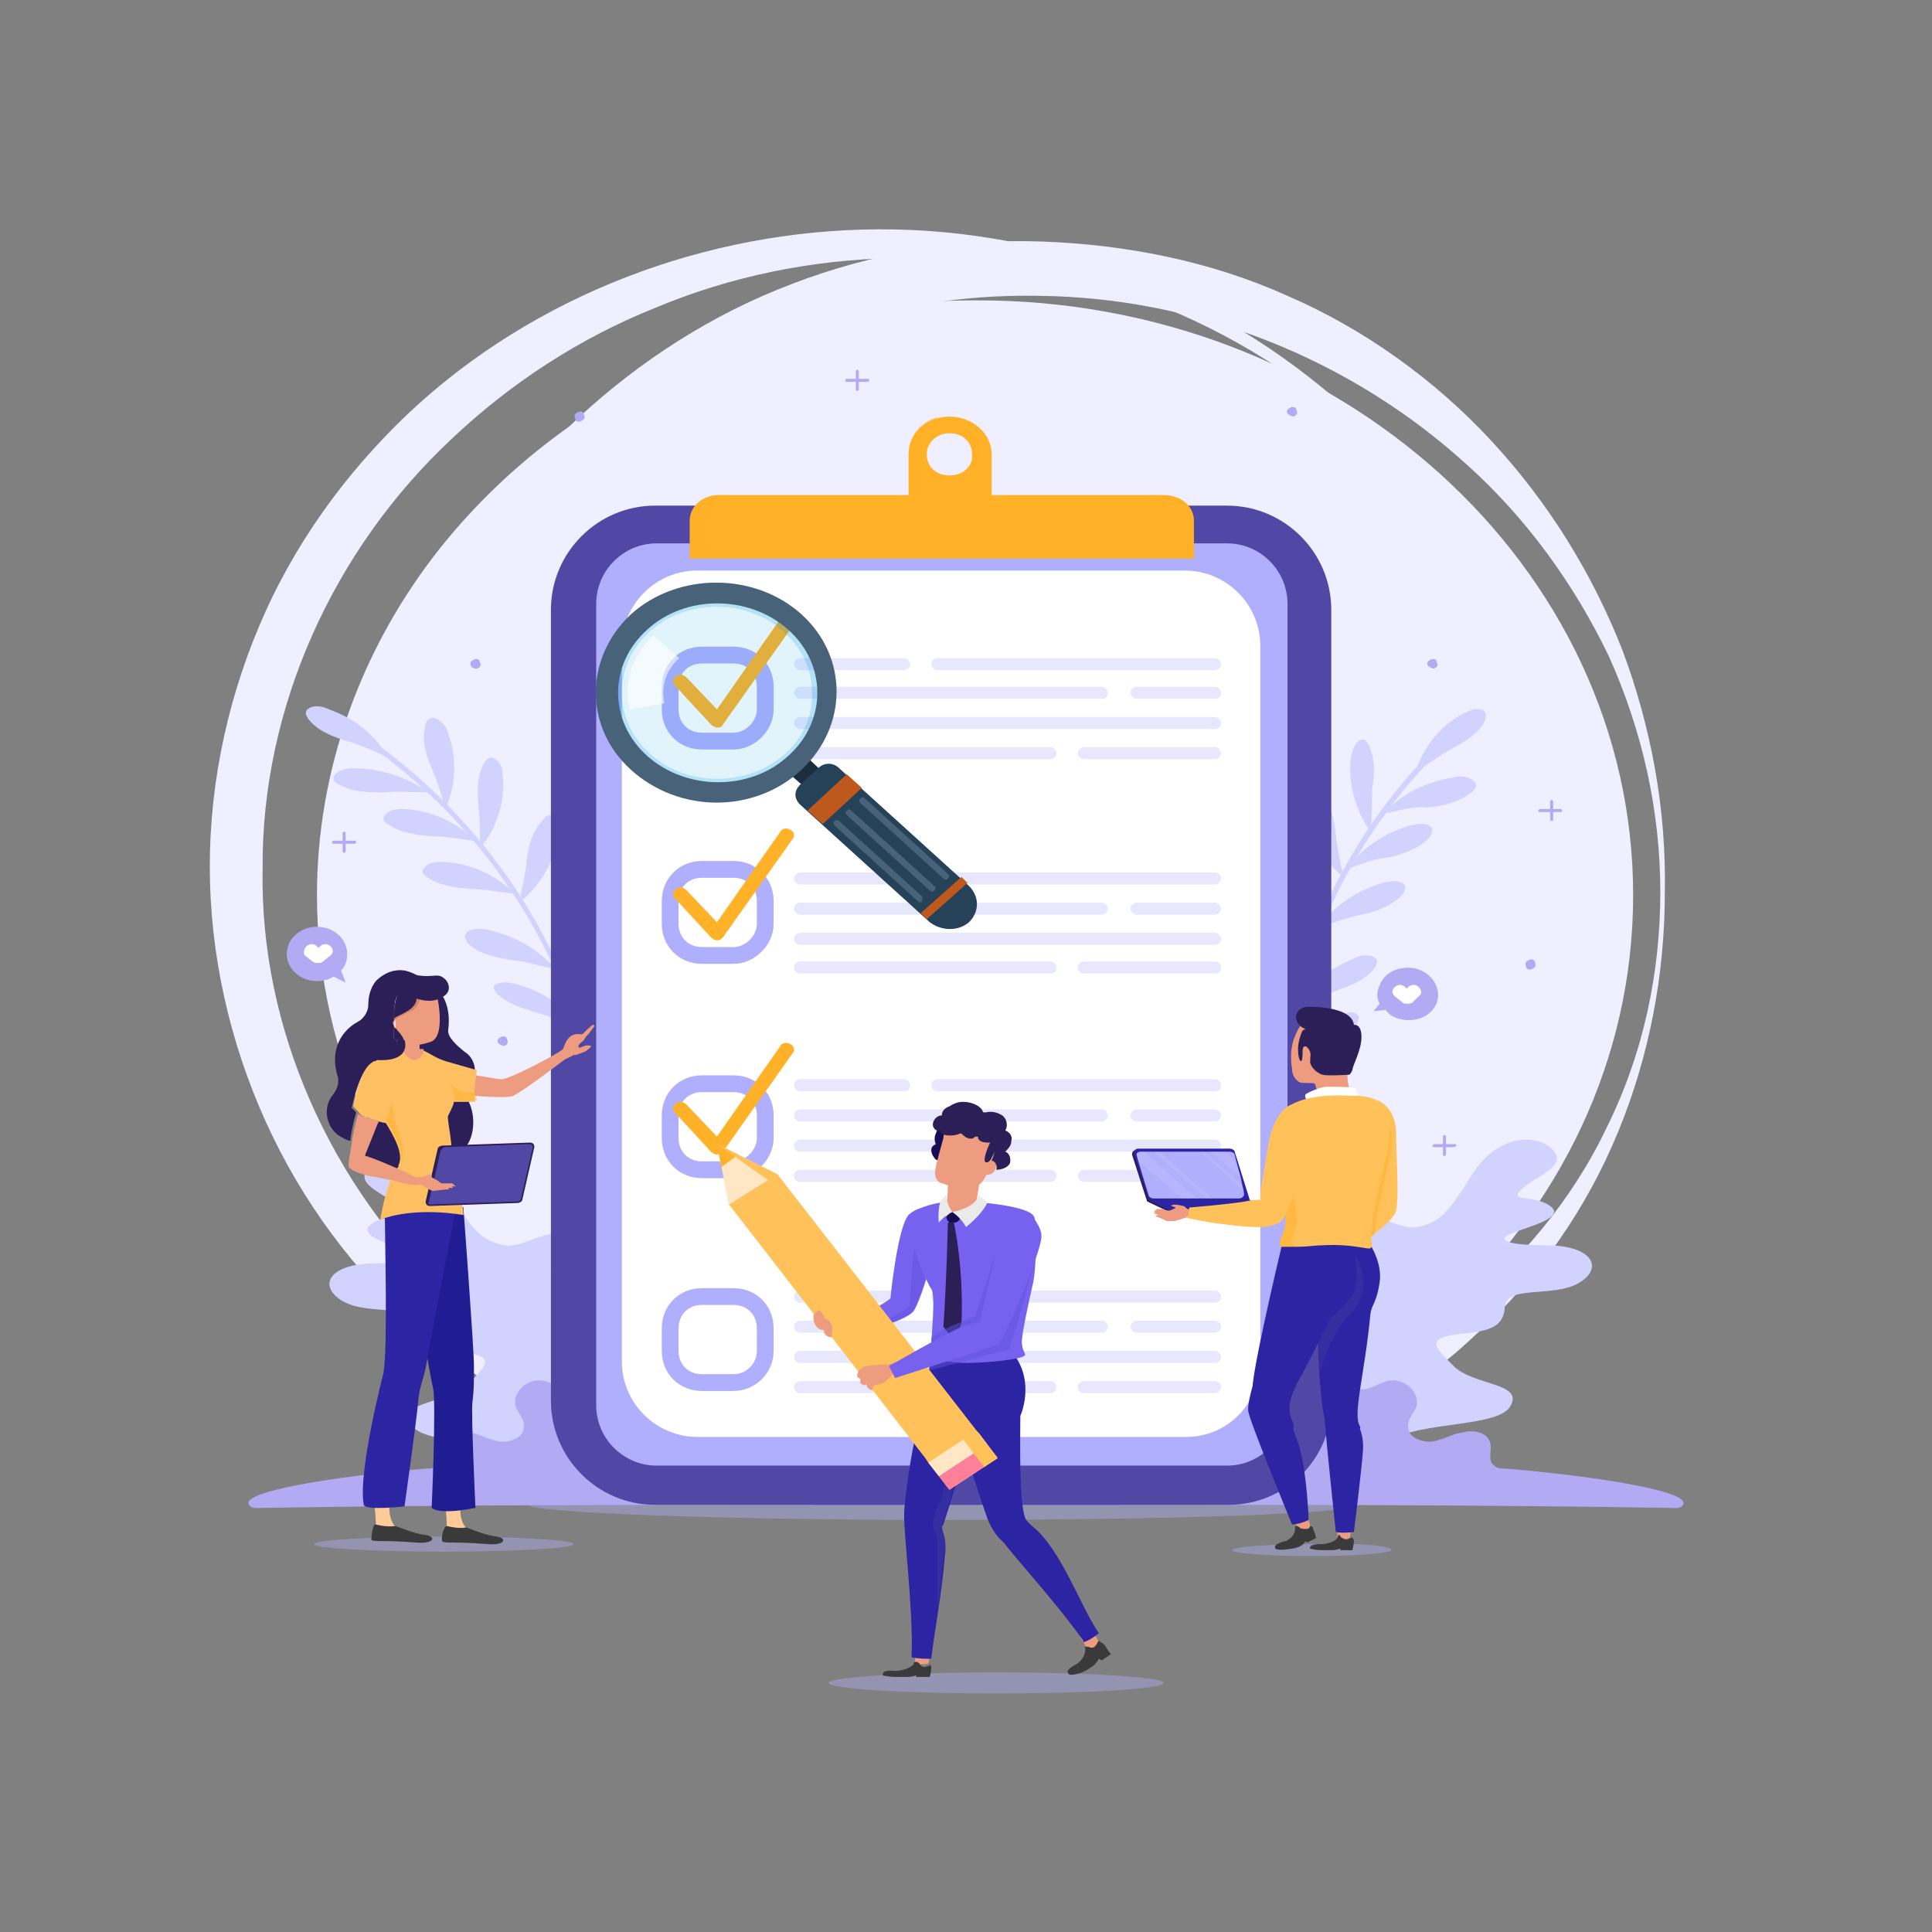 <?xml version="1.0" encoding="utf-8"?>
<!-- Generator: Adobe Illustrator 22.0.0, SVG Export Plug-In . SVG Version: 6.00 Build 0)  -->
<svg version="1.1" id="Layer_1" xmlns="http://www.w3.org/2000/svg" xmlns:xlink="http://www.w3.org/1999/xlink" x="0px" y="0px"
	 viewBox="0 0 128 128" style="enable-background:new 0 0 128 128;" xml:space="preserve">
<rect x="0" y="0" width="128" height="128" fill="#808080" stroke="none"/>
<style type="text/css">
	.st0{fill:#EFEFFF;}
	.st1{fill:#B2AAF2;}
	.st2{opacity:0.4;fill:#B0AFFD;}
	.st3{fill:#D2D2FF;}
	.st4{opacity:0.5;fill:#D2D2FF;}
	.st5{fill:#5148A5;}
	.st6{fill:#B0AFFD;}
	.st7{fill:#FFFFFF;}
	.st8{fill:#FFB127;}
	.st9{opacity:0.5;fill:#FFB127;}
	.st10{opacity:0.3;}
	.st11{fill:none;stroke:#B0AFFD;stroke-width:1.111;stroke-miterlimit:10;}
	.st12{fill:#7762EF;}
	.st13{fill:#ED9C80;}
	.st14{fill:#3A3A3A;}
	.st15{fill:#2D24A3;}
	.st16{fill:#170D54;}
	.st17{fill:#2C1E56;}
	.st18{fill:#EAEAEA;}
	.st19{opacity:0.5;fill:#3D38A0;}
	.st20{fill:#FFBE9D;}
	.st21{opacity:0.5;fill:#5F52DD;}
	.st22{opacity:0.3;fill:#ED9C80;}
	.st23{fill:#FFC25B;}
	.st24{fill:#FE7F9A;}
	.st25{fill:#FFE7C5;}
	.st26{opacity:0.1;}
	.st27{fill:#FFCC99;}
	.st28{fill:#201D93;}
	.st29{fill:#FFC064;}
	.st30{fill:#D8836C;}
	.st31{opacity:0.12;fill:#009FE3;}
	.st32{opacity:0.2;fill:#009FE3;}
	.st33{opacity:0.6;fill:#FFFFFF;}
	.st34{fill:#1A2E3F;}
	.st35{fill:#486379;}
	.st36{fill:#254259;}
	.st37{fill:#BE581C;}
</style>
<g id="Inspection">
	<g>
		<g>
			<path class="st0" d="M108.2,59.3c0,21.8-19.5,39.4-43.6,39.4S21,81,21,59.3c0-8.3,2.9-16.1,7.7-22.4c7.9-10.3,21-17,35.9-17
				C88.6,19.8,108.2,37.5,108.2,59.3z"/>
			<g>
				<g>
					<path class="st0" d="M102.8,57.5c0.1,11.2-4.9,22.1-13,29.7c-4.1,3.8-8.8,6.9-14.1,9c-5.2,2.1-10.8,3.2-16.5,3.4
						c-11.3,0.2-22.8-3.8-31.4-11.5c-4.3-3.8-7.8-8.5-10.2-13.8c-2.4-5.3-3.7-11.1-3.7-16.9c0-5.8,1.3-11.6,3.7-16.9
						c2.4-5.3,6-10,10.2-13.8c8.6-7.7,20.1-11.7,31.4-11.5c5.7,0.1,11.3,1.3,16.5,3.4c5.2,2.1,10,5.2,14.1,9
						C97.9,35.3,102.9,46.3,102.8,57.5z M102.8,57.5c0-5.6-1.2-11.1-3.5-16.2c-2.3-5-5.7-9.6-9.8-13.2c-8.2-7.4-19.3-11.3-30.2-11
						c-5.5,0.1-10.9,1.2-15.9,3.3c-5,2-9.6,5-13.5,8.7c-7.8,7.3-12.6,17.8-12.5,28.5C17.2,68.1,21.9,78.6,29.8,86
						c3.9,3.7,8.5,6.7,13.5,8.7c5,2,10.4,3.1,15.9,3.3c10.9,0.2,22-3.6,30.2-11c4.1-3.7,7.5-8.2,9.8-13.2
						C101.5,68.6,102.7,63,102.8,57.5z"/>
				</g>
			</g>
			<g>
				<g>
					<path class="st0" d="M110.3,59.1c0,5.4-1,10.8-3.1,15.9c-2.1,5.1-5.3,9.7-9.4,13.4c-4,3.8-9,6.7-14.2,8.5
						c-5.3,1.8-10.9,2.6-16.4,2.4c-5.5-0.2-11-1.4-16.1-3.5c-5.1-2.1-9.8-5.1-13.7-8.9c-4-3.8-7.2-8.3-9.3-13.4
						C26,68.5,25,63,25.1,57.4c0-11.1,5-22.1,13.2-29.7c4.1-3.8,8.9-6.9,14.2-8.9c5.2-2,10.9-3,16.5-2.8c5.6,0.2,11.2,1.3,16.3,3.6
						c5.1,2.2,9.8,5.6,13.5,9.6c3.8,4.1,6.7,8.8,8.7,13.9C109.4,48.2,110.4,53.6,110.3,59.1z M110,59.1c0-5.4-1.2-10.7-3.4-15.6
						c-2.3-4.8-5.5-9.2-9.4-12.7c-7.8-7.1-18-11.1-28.4-11.2c-10.3-0.2-20.7,3.5-28.4,10.5c-3.8,3.5-7.1,7.7-9.4,12.4
						c-2.3,4.7-3.7,9.8-4,15.1c-0.3,5.3,0.3,10.6,2.3,15.6c1.9,5,5,9.5,8.9,13.1c1.9,1.8,4.1,3.4,6.4,4.7c2.3,1.3,4.7,2.4,7.2,3.3
						c5,1.7,10.3,2.5,15.5,2.4c10.5,0,20.9-3.2,29.2-9.7c4.1-3.3,7.6-7.4,9.9-12.2C108.9,69.8,110,64.4,110,59.1z"/>
				</g>
			</g>
		</g>
		<g>
			<g>
				<g>
					<path class="st1" d="M38.1,27.7c-0.1-0.2,0-0.3,0.2-0.4c0.2-0.1,0.4,0,0.4,0.2c0.1,0.2,0,0.3-0.2,0.4
						C38.3,28,38.1,27.9,38.1,27.7z"/>
				</g>
				<g>
					<path class="st1" d="M94.6,44.1c-0.1-0.2,0-0.3,0.2-0.4c0.2-0.1,0.4,0,0.4,0.2c0.1,0.2,0,0.3-0.2,0.4
						C94.9,44.3,94.7,44.2,94.6,44.1z"/>
				</g>
				<g>
					<path class="st1" d="M31.2,44.1c-0.1-0.2,0-0.3,0.2-0.4c0.2-0.1,0.4,0,0.4,0.2c0.1,0.2,0,0.3-0.2,0.4
						C31.4,44.3,31.2,44.2,31.2,44.1z"/>
				</g>
				<g>
					<path class="st1" d="M85.3,27.4c-0.1-0.2,0-0.3,0.2-0.4c0.2-0.1,0.4,0,0.4,0.2c0.1,0.2,0,0.3-0.2,0.4
						C85.6,27.6,85.4,27.5,85.3,27.4z"/>
				</g>
				<g>
					<path class="st1" d="M33,69.1c-0.1-0.2,0-0.3,0.2-0.4c0.2-0.1,0.4,0,0.4,0.2c0.1,0.2,0,0.3-0.2,0.4
						C33.3,69.3,33.1,69.2,33,69.1z"/>
				</g>
				<g>
					<path class="st1" d="M101.1,64c-0.1-0.2,0-0.3,0.2-0.4c0.2-0.1,0.4,0,0.4,0.2c0.1,0.2,0,0.3-0.2,0.4
						C101.3,64.3,101.1,64.2,101.1,64z"/>
				</g>
			</g>
			<g>
				<g>
					<g>
						<path class="st1" d="M56.8,25.9c-0.1,0-0.1-0.1-0.1-0.1v-1.2c0-0.1,0.1-0.1,0.1-0.1c0.1,0,0.1,0.1,0.1,0.1v1.2
							C56.9,25.8,56.9,25.9,56.8,25.9z"/>
					</g>
					<g>
						<path class="st1" d="M57.5,25.3h-1.4c-0.1,0-0.1-0.1-0.1-0.1c0-0.1,0.1-0.1,0.1-0.1h1.4c0.1,0,0.1,0.1,0.1,0.1
							C57.6,25.2,57.5,25.3,57.5,25.3z"/>
					</g>
				</g>
				<g>
					<g>
						<path class="st1" d="M102.8,54.4c-0.1,0-0.1-0.1-0.1-0.1v-1.2c0-0.1,0.1-0.1,0.1-0.1c0.1,0,0.1,0.1,0.1,0.1v1.2
							C102.9,54.4,102.8,54.4,102.8,54.4z"/>
					</g>
					<g>
						<path class="st1" d="M103.4,53.8h-1.4c-0.1,0-0.1-0.1-0.1-0.1s0.1-0.1,0.1-0.1h1.4c0.1,0,0.1,0.1,0.1,0.1
							S103.5,53.8,103.4,53.8z"/>
					</g>
				</g>
				<g>
					<g>
						<path class="st1" d="M95.7,76.6c-0.1,0-0.1-0.1-0.1-0.1v-1.2c0-0.1,0.1-0.1,0.1-0.1c0.1,0,0.1,0.1,0.1,0.1v1.2
							C95.8,76.5,95.7,76.6,95.7,76.6z"/>
					</g>
					<g>
						<path class="st1" d="M96.3,76H95c-0.1,0-0.1-0.1-0.1-0.1s0.1-0.1,0.1-0.1h1.4c0.1,0,0.1,0.1,0.1,0.1S96.4,76,96.3,76z"/>
					</g>
				</g>
				<g>
					<g>
						<path class="st1" d="M22.8,56.5c-0.1,0-0.1-0.1-0.1-0.1v-1.2c0-0.1,0.1-0.1,0.1-0.1c0.1,0,0.1,0.1,0.1,0.1v1.2
							C22.9,56.4,22.9,56.5,22.8,56.5z"/>
					</g>
					<g>
						<path class="st1" d="M23.5,55.9h-1.4c-0.1,0-0.1-0.1-0.1-0.1c0-0.1,0.1-0.1,0.1-0.1h1.4c0.1,0,0.1,0.1,0.1,0.1
							C23.6,55.8,23.6,55.9,23.5,55.9z"/>
					</g>
				</g>
			</g>
		</g>
	</g>
	<g>
		<g>
			<path id="XMLID_390_" class="st2" d="M89.8,99.7c0,0.6-12.3,1-27.4,1s-27.4-0.5-27.4-1c0-0.6,12.3-1,27.4-1S89.8,99.1,89.8,99.7z
				"/>
			<g>
				<path class="st3" d="M89.3,98.2c0,0,0.1-1.4,2.5-2.7c2.5-1.4,7.6-0.9,8.3-2.4c0.8-1.5-2.5-1.3-3.8-2.6c-1.3-1.3-1.8-1.8,0.2-2.1
					c1.9-0.2,3.1-0.3,3.2-1.8c0.1-1.5,3.2-0.6,4.9-1.6c1.7-1,0.9-2.5-2.2-2.5c-3.1,0-3.1-0.5-2.2-0.8c0.9-0.4,3.6-1,2.5-1.8
					c-1.1-0.8-2.8-0.2-1.9-1.1c0.9-0.9,3.1-1.5,2.1-2.6c-1-1.1-3.6-1.1-5.3,1.5c-1.6,2.6-2.2,3.3-3.7,3.6c-1.4,0.2-2.7-1.2-4.5-0.7
					c-1.8,0.5-1.5,2-0.6,3.1c1,1.1,2.7,3.1,1.5,4c-1.1,0.9-2.3-0.5-3.8-0.9c-1.7-0.3-3.7,0.9-2.2,3c1.5,2.1,4,3.9,3.7,8.7
					C88.5,98.4,88.9,98.3,89.3,98.2z"/>
				<path class="st4" d="M85.7,88.1c0,0,0.1,0,0.1,0c0,0,3.1,2.7,4.2,6c0.1-0.3,0.2-0.6,0.3-0.9c0,0,0,0,0,0
					c1.1-2.8,2.3-5.2,3.4-7.2c-0.2-0.3-2.1-2.5-4.6-4.5c0,0,0-0.1,0-0.1c0,0,0.1,0,0.1,0c2.4,1.9,4.2,4,4.6,4.5
					c0.2-0.3,0.3-0.6,0.5-0.9c0,0,0-0.1,0-0.1c0.8-1.4,1.6-2.5,2.3-3.5c0,0,0-0.1,0-0.1c0,0,0,0,0,0c2.6-3.5,4.5-5,4.6-5
					c0,0,0.1,0,0.1,0c0,0,0,0.1,0,0.1c0,0-1.9,1.4-4.3,4.7c2.3-1.1,4.8-0.9,4.9-0.9c0.1,0,0.1,0,0.1,0.1c0,0,0,0.1-0.1,0.1
					c0,0-2.7-0.2-5.1,1c-0.7,1-1.5,2.1-2.3,3.4c4.3-1.1,8.9-0.8,9-0.8c0.1,0,0.1,0,0.1,0.1c0,0,0,0.1-0.1,0.1c0,0-4.7-0.3-9.1,0.8
					c-1.3,2.2-2.7,4.9-4,8.1c3-0.9,7.8-0.7,7.8-0.7c0.1,0,0.1,0,0.1,0.1c0,0,0,0.1-0.1,0.1c0,0-4.9-0.2-7.9,0.7
					c-0.6,1.6-1.2,3.3-1.8,5.1c0,0-0.1,0.1-0.1,0.1c0,0,0,0,0,0c0,0-0.1-0.1-0.1-0.1c0.4-1.4,0.9-2.7,1.4-4c-1-3.3-4.2-6.1-4.2-6.1
					C85.7,88.2,85.7,88.2,85.7,88.1z"/>
			</g>
			<g id="XMLID_23_">
				<g>
					<path class="st3" d="M39.7,78.8c0.4-11.6-5.8-23.2-16.2-30.1l0.2-0.3c10.4,7,16.7,18.6,16.3,30.3L39.7,78.8z"/>
				</g>
				<g id="XMLID_35_">
					<g>
						<path class="st3" d="M25.7,50.2c-0.8-1.5-2.2-2.6-3.9-3.2c-0.4-0.2-0.9-0.3-1.3-0.1c-0.1,0.1-0.2,0.1-0.2,0.2
							c-0.1,0.2,0,0.3,0.1,0.5c0.6,0.8,1.6,1.2,2.6,1.5C24,49.4,24.7,49.7,25.7,50.2"/>
					</g>
					<g>
						<path class="st3" d="M28.4,52.5c-1.4-1-3.2-1.6-5-1.6c-0.4,0-0.9,0.1-1.2,0.4c-0.1,0.1-0.1,0.2-0.1,0.3c0,0.2,0.2,0.3,0.4,0.4
							c0.9,0.5,2,0.5,3,0.5C26.4,52.4,27.2,52.5,28.4,52.5"/>
					</g>
					<g>
						<path class="st3" d="M31.5,55.7c-1.2-1.2-2.9-2-4.7-2.1c-0.4,0-0.9,0-1.2,0.3c-0.1,0.1-0.2,0.2-0.2,0.3c0,0.2,0.1,0.3,0.3,0.4
							c0.8,0.6,1.9,0.7,2.9,0.8C29.6,55.4,30.4,55.6,31.5,55.7"/>
					</g>
					<g>
						<path class="st3" d="M34.1,59.2c-1.2-1.2-2.9-2-4.7-2.1c-0.4,0-0.9,0-1.2,0.3c-0.1,0.1-0.2,0.2-0.2,0.3c0,0.2,0.1,0.3,0.3,0.4
							c0.8,0.6,1.9,0.7,2.9,0.8C32.2,58.9,32.9,59.1,34.1,59.2"/>
					</g>
					<g>
						<path class="st3" d="M36.8,64.2c-1.1-1.3-2.7-2.2-4.5-2.6c-0.4-0.1-0.9-0.1-1.3,0.1c-0.1,0.1-0.2,0.2-0.2,0.3
							c0,0.2,0.1,0.3,0.2,0.5c0.7,0.7,1.8,0.9,2.8,1.1C34.9,63.7,35.7,64,36.8,64.2"/>
					</g>
					<g>
						<path class="st3" d="M38.4,68c-0.9-1.3-2.4-2.3-4.2-2.8c-0.4-0.1-0.9-0.2-1.3,0c-0.1,0-0.2,0.1-0.2,0.2c0,0.1,0.1,0.3,0.2,0.4
							c0.7,0.7,1.7,1,2.7,1.3C36.6,67.4,37.3,67.7,38.4,68"/>
					</g>
					<g>
						<path class="st3" d="M29.5,53.6c0.7-1.5,0.8-3.4,0.2-5c-0.1-0.4-0.4-0.8-0.8-1c-0.1,0-0.2-0.1-0.4,0c-0.2,0.1-0.3,0.3-0.3,0.4
							c-0.3,0.9,0,2,0.4,2.9C29,51.8,29.2,52.5,29.5,53.6"/>
					</g>
					<g>
						<path class="st3" d="M31.8,56.2c1.1-1.3,1.7-3.1,1.5-4.8c0-0.4-0.1-0.9-0.5-1.1c-0.1-0.1-0.2-0.1-0.3-0.1
							c-0.2,0-0.3,0.2-0.4,0.3c-0.5,0.9-0.5,1.9-0.4,2.9C31.8,54.3,31.8,55.1,31.8,56.2"/>
					</g>
					<g>
						<path class="st3" d="M34.4,59.8c1.4-1.1,2.3-2.7,2.6-4.4c0.1-0.4,0.1-0.9-0.2-1.2c-0.1-0.1-0.2-0.2-0.3-0.2
							c-0.2,0-0.4,0.1-0.5,0.3C35.3,55,35,56,34.9,57C34.8,58,34.6,58.7,34.4,59.8"/>
					</g>
					<g>
						<path class="st3" d="M37.2,64.7c1.1-1.4,1.6-3.1,1.4-4.8c0-0.4-0.1-0.9-0.5-1.1c-0.1-0.1-0.2-0.1-0.3-0.1
							c-0.2,0-0.3,0.2-0.4,0.4c-0.5,0.9-0.5,1.9-0.3,2.9C37.1,62.9,37.1,63.7,37.2,64.7"/>
					</g>
					<g>
						<path class="st3" d="M38.5,68.5c1.6-0.8,3-2.1,3.7-3.7c0.2-0.4,0.3-0.9,0.1-1.2c-0.1-0.1-0.1-0.2-0.3-0.2
							c-0.2-0.1-0.4,0-0.5,0.1c-0.9,0.6-1.4,1.5-1.7,2.5C39.4,66.9,39,67.5,38.5,68.5"/>
					</g>
				</g>
			</g>
			<g id="XMLID_37_">
				<g>
					<path class="st3" d="M86,81.7c-2.8-11.4,0.9-23.7,9.7-32.3l-0.3-0.2c-8.8,8.6-12.6,21.1-9.8,32.6L86,81.7z"/>
				</g>
				<g id="XMLID_38_">
					<g>
						<path class="st3" d="M93.8,51.1c0.5-1.6,1.6-3,3.1-3.8c0.4-0.2,0.8-0.4,1.2-0.3c0.1,0,0.2,0.1,0.3,0.2c0.1,0.2,0,0.3,0,0.5
							c-0.4,0.9-1.3,1.4-2.2,1.9C95.3,50.1,94.7,50.6,93.8,51.1"/>
					</g>
					<g>
						<path class="st3" d="M91.7,53.9c1.1-1.3,2.8-2.1,4.6-2.4c0.4-0.1,0.9-0.1,1.3,0.2c0.1,0.1,0.2,0.2,0.2,0.3
							c0,0.2-0.1,0.3-0.3,0.5c-0.8,0.6-1.8,0.9-2.9,1C93.5,53.4,92.8,53.7,91.7,53.9"/>
					</g>
					<g>
						<path class="st3" d="M89.2,57.6c1-1.4,2.5-2.4,4.2-2.9c0.4-0.1,0.9-0.2,1.3,0c0.1,0.1,0.2,0.1,0.2,0.3c0,0.2-0.1,0.3-0.2,0.5
							c-0.7,0.7-1.7,1.1-2.7,1.3C91,56.9,90.3,57.2,89.2,57.6"/>
					</g>
					<g>
						<path class="st3" d="M87.4,61.4c1-1.4,2.5-2.4,4.2-2.9c0.4-0.1,0.9-0.2,1.3,0c0.1,0.1,0.2,0.1,0.2,0.3c0,0.2-0.1,0.3-0.2,0.5
							c-0.7,0.7-1.7,1.1-2.7,1.3C89.2,60.8,88.5,61.1,87.4,61.4"/>
					</g>
					<g>
						<path class="st3" d="M85.8,66.8c0.8-1.5,2.2-2.6,3.9-3.3c0.4-0.2,0.9-0.3,1.3-0.1c0.1,0.1,0.2,0.1,0.2,0.2
							c0.1,0.2,0,0.3-0.1,0.5c-0.6,0.8-1.6,1.2-2.5,1.5C87.5,66,86.8,66.4,85.8,66.8"/>
					</g>
					<g>
						<path class="st3" d="M85,70.8c0.7-1.4,1.9-2.6,3.5-3.4c0.4-0.2,0.8-0.4,1.2-0.3c0.1,0,0.2,0.1,0.3,0.2c0.1,0.1,0,0.3-0.1,0.5
							c-0.5,0.8-1.4,1.3-2.4,1.7C86.6,69.9,86,70.3,85,70.8"/>
					</g>
					<g>
						<path class="st3" d="M90.8,55.1c-1-1.4-1.5-3.2-1.3-4.9c0.1-0.4,0.2-0.9,0.5-1.1c0.1-0.1,0.2-0.1,0.3-0.1
							c0.2,0,0.3,0.2,0.4,0.4c0.4,0.9,0.4,1.9,0.2,2.9C90.9,53.3,90.9,54.1,90.8,55.1"/>
					</g>
					<g>
						<path class="st3" d="M89,58.1c-1.4-1.1-2.3-2.8-2.5-4.5c-0.1-0.4-0.1-0.9,0.2-1.2c0.1-0.1,0.2-0.2,0.3-0.2
							c0.2,0,0.4,0.1,0.5,0.3c0.7,0.8,0.9,1.8,1,2.8C88.6,56.3,88.8,57,89,58.1"/>
					</g>
					<g>
						<path class="st3" d="M87.2,62.1c-1.6-0.9-2.8-2.3-3.4-3.9c-0.2-0.4-0.3-0.9,0-1.2c0.1-0.1,0.2-0.2,0.3-0.2
							c0.2,0,0.4,0.1,0.5,0.2c0.8,0.6,1.3,1.6,1.6,2.5C86.5,60.4,86.8,61.1,87.2,62.1"/>
					</g>
					<g>
						<path class="st3" d="M85.5,67.4c-1.3-1.2-2.2-2.8-2.4-4.5c0-0.4,0-0.9,0.3-1.2c0.1-0.1,0.2-0.1,0.3-0.2c0.2,0,0.4,0.1,0.5,0.3
							c0.7,0.8,0.8,1.8,0.9,2.8C85.2,65.6,85.4,66.3,85.5,67.4"/>
					</g>
					<g>
						<path class="st3" d="M85,71.3c-1.8-0.5-3.4-1.6-4.4-3.1c-0.3-0.4-0.5-0.8-0.4-1.2c0-0.1,0.1-0.2,0.2-0.3
							c0.2-0.1,0.4,0,0.6,0.1c1,0.4,1.6,1.3,2.2,2.1C83.8,69.9,84.3,70.4,85,71.3"/>
					</g>
				</g>
			</g>
			<g>
				<path class="st1" d="M80.1,90c1.6-1.3,3.8-2,5.9-1.8c1.4,0.1,3,0.8,3.3,2.1c0.2,0.6,0.1,1.4,0.7,1.7c0.6,0.2,1.2-0.3,1.9-0.5
					c1.1-0.3,2.3,0.8,1.9,1.8c-0.2,0.4-0.6,0.8-0.5,1.3c0,0.6,0.9,1,1.6,0.9c0.7-0.1,1.3-0.5,2-0.6c0.7-0.2,1.6,0,1.8,0.6
					c0.2,0.5-0.2,1.3,0.3,1.6c0.2,0.2,0.5,0.2,0.8,0.2c5.9,0.5,12.3,1.5,11.7,2.4c-0.2,0.3-0.6,0.2-1,0.2
					c-12.5-0.2-23.7-0.2-36.3-0.2"/>
			</g>
			<g>
				<path class="st3" d="M38,99.4c0,0-0.1-1.4-2.5-2.7c-2.5-1.4-7.6-0.9-8.3-2.4c-0.8-1.5,2.5-1.3,3.8-2.6c1.3-1.3,1.8-1.8-0.2-2.1
					c-1.9-0.2-3.1-0.3-3.2-1.8c-0.1-1.5-3.2-0.6-4.9-1.6c-1.7-1-0.9-2.5,2.2-2.5c3.1,0,3.1-0.5,2.2-0.8c-0.9-0.4-3.6-1-2.5-1.8
					c1.1-0.8,2.8-0.2,1.9-1.1c-0.9-0.9-3.1-1.5-2.1-2.6c1-1.1,3.6-1.1,5.3,1.5c1.6,2.6,2.2,3.3,3.7,3.6c1.4,0.2,2.7-1.2,4.5-0.7
					c1.8,0.5,1.5,2,0.6,3.1c-1,1.1-2.7,3.1-1.5,4c1.1,0.9,2.3-0.5,3.8-0.9c1.7-0.3,3.7,0.9,2.2,3c-1.5,2.1-3.8,2.9-3.6,7.6
					C39,98.6,38.4,99.5,38,99.4z"/>
				<path class="st4" d="M41.6,89.4c0,0-0.1,0-0.1,0c0,0-3.1,2.7-4.2,6c-0.1-0.3-0.2-0.6-0.3-0.9c0,0,0,0,0,0
					c-1.1-2.8-2.3-5.2-3.4-7.2c0.2-0.3,2.1-2.5,4.6-4.5c0,0,0-0.1,0-0.1c0,0-0.1,0-0.1,0c-2.4,1.9-4.2,4-4.6,4.5
					c-0.2-0.3-0.3-0.6-0.5-0.9c0,0,0-0.1,0-0.1c-0.8-1.4-1.6-2.5-2.3-3.5c0,0,0-0.1,0-0.1c0,0,0,0,0,0c-2.6-3.5-4.5-5-4.6-5
					c0,0-0.1,0-0.1,0c0,0,0,0.1,0,0.1c0,0,1.9,1.4,4.3,4.7c-2.3-1.1-4.8-0.9-4.9-0.9c-0.1,0-0.1,0-0.1,0.1c0,0,0,0.1,0.1,0.1
					c0,0,2.7-0.2,5.1,1c0.7,1,1.5,2.1,2.3,3.4c-4.3-1.1-8.9-0.8-9-0.8c-0.1,0-0.1,0-0.1,0.1c0,0,0,0.1,0.1,0.1c0,0,4.7-0.3,9.1,0.8
					c1.3,2.2,2.7,4.9,4,8.1c-3-0.9-7.8-0.7-7.8-0.7c-0.1,0-0.1,0-0.1,0.1c0,0,0,0.1,0.1,0.1c0,0,4.9-0.2,7.9,0.7
					c0.6,1.6,1.1,2.9,1.7,4.7c0,0,0.1,0.2,0.1,0.1c0,0,0,0,0,0c0,0,0.1,0,0.1,0c-0.4-1.4-0.9-2.5-1.3-3.8c1-3.3,4.2-6.1,4.2-6.1
					C41.7,89.5,41.7,89.4,41.6,89.4z"/>
			</g>
			<g>
				<path class="st1" d="M47.9,90c-1.6-1.3-3.8-2-5.9-1.8c-1.4,0.1-3,0.8-3.3,2.1c-0.2,0.6-0.1,1.4-0.7,1.7
					c-0.6,0.2-1.2-0.3-1.9-0.5c-1.1-0.3-2.3,0.8-1.9,1.8c0.2,0.4,0.6,0.8,0.5,1.3c0,0.6-0.9,1-1.6,0.9c-0.7-0.1-1.3-0.5-2-0.6
					c-0.7-0.2-1.6,0-1.8,0.6c-0.2,0.5,0.2,1.3-0.3,1.6c-0.2,0.2-0.5,0.2-0.8,0.2c-5.9,0.5-12.3,1.5-11.7,2.4c0.2,0.3,0.6,0.2,1,0.2
					c12.5-0.2,23.7-0.2,36.3-0.2"/>
			</g>
		</g>
		<g>
			<path class="st5" d="M81.4,99.7H43.4c-3.8,0-6.9-3.1-6.9-6.9V40.4c0-3.8,3.1-6.9,6.9-6.9h37.9c3.8,0,6.9,3.1,6.9,6.9v52.4
				C88.3,96.6,85.2,99.7,81.4,99.7z"/>
			<path id="XMLID_377_" class="st6" d="M81.3,97.1H43.5c-2.2,0-4-1.8-4-4V40c0-2.2,1.8-4,4-4h37.8c2.2,0,4,1.8,4,4v53
				C85.3,95.3,83.5,97.1,81.3,97.1z"/>
			<path class="st7" d="M78.6,95.2H46.2c-2.7,0-5-2.2-5-5V42.8c0-2.7,2.2-5,5-5h32.3c2.7,0,5,2.2,5,5v47.4
				C83.5,93,81.3,95.2,78.6,95.2z"/>
			<g>
				<g>
					<path id="XMLID_384_" class="st8" d="M62.9,27.6c-1.5,0-2.7,1.1-2.7,2.5v3.2h5.5c0,0,0-2.5,0-3.2
						C65.7,28.7,64.4,27.6,62.9,27.6z M62.9,31.5c-0.9,0-1.5-0.6-1.5-1.4c0-0.8,0.7-1.4,1.5-1.4c0.9,0,1.5,0.6,1.5,1.4
						C64.5,30.9,63.8,31.5,62.9,31.5z"/>
					<path id="XMLID_378_" class="st9" d="M64.5,30.1c0-0.8-0.7-1.4-1.5-1.4c-0.1,0-0.2,0-0.2,0c0.2-0.1,0.2-0.1,0.6-0.1
						c0.9,0,1.5,0.6,1.5,1.4c0,0.7-0.4,1.1-1,1.2C64.2,30.9,64.5,30.5,64.5,30.1z M61,32.9v-3.2c0-0.9,0.4-1.6,1.2-2.1
						c-1.2,0.3-2,1.3-2,2.4v3.2h5.5c0,0,0-0.1,0-0.3H61z"/>
				</g>
				<path id="XMLID_376_" class="st8" d="M79.1,34.5V37H45.7v-2.5c0-1,0.9-1.7,1.9-1.7h29.5C78.2,32.8,79.1,33.5,79.1,34.5z"/>
				<path id="XMLID_375_" class="st9" d="M79.1,36.4V37H45.7v-2.5c0-1,0.9-1.7,1.9-1.7h0.3c-0.5,0.4-0.9,1.1-0.9,1.8v1.8H79.1z"/>
			</g>
			<g>
				<g class="st10">
					<g id="XMLID_367_">
						<g id="XMLID_374_">
							<path class="st6" d="M59.9,44.4H53c-0.2,0-0.4-0.2-0.4-0.4c0-0.2,0.2-0.4,0.4-0.4h6.9c0.2,0,0.4,0.2,0.4,0.4
								C60.3,44.2,60.1,44.4,59.9,44.4z"/>
						</g>
						<g id="XMLID_373_">
							<path class="st6" d="M80.5,46.3h-5.2c-0.2,0-0.4-0.2-0.4-0.4c0-0.2,0.2-0.4,0.4-0.4h5.2c0.2,0,0.4,0.2,0.4,0.4
								C80.9,46.2,80.7,46.3,80.5,46.3z"/>
						</g>
						<g id="XMLID_372_">
							<path class="st6" d="M73,46.3H53c-0.2,0-0.4-0.2-0.4-0.4c0-0.2,0.2-0.4,0.4-0.4h20c0.2,0,0.4,0.2,0.4,0.4
								C73.4,46.2,73.2,46.3,73,46.3z"/>
						</g>
						<g id="XMLID_371_">
							<path class="st6" d="M80.5,48.3H53c-0.2,0-0.4-0.2-0.4-0.4c0-0.2,0.2-0.4,0.4-0.4h27.5c0.2,0,0.4,0.2,0.4,0.4
								C80.9,48.2,80.7,48.3,80.5,48.3z"/>
						</g>
						<g id="XMLID_370_">
							<path class="st6" d="M80.5,50.3h-8.7c-0.2,0-0.4-0.2-0.4-0.4s0.2-0.4,0.4-0.4h8.7c0.2,0,0.4,0.2,0.4,0.4S80.7,50.3,80.5,50.3
								z"/>
						</g>
						<g id="XMLID_369_">
							<path class="st6" d="M69.6,50.3H53c-0.2,0-0.4-0.2-0.4-0.4s0.2-0.4,0.4-0.4h16.6c0.2,0,0.4,0.2,0.4,0.4S69.8,50.3,69.6,50.3z
								"/>
						</g>
						<g id="XMLID_368_">
							<path class="st6" d="M80.5,44.4H62.1c-0.2,0-0.4-0.2-0.4-0.4c0-0.2,0.2-0.4,0.4-0.4h18.4c0.2,0,0.4,0.2,0.4,0.4
								C80.9,44.2,80.7,44.4,80.5,44.4z"/>
						</g>
					</g>
					<g id="XMLID_358_">
						<g id="XMLID_365_">
							<path class="st6" d="M59.9,58.6H53c-0.2,0-0.4-0.2-0.4-0.4c0-0.2,0.2-0.4,0.4-0.4h6.9c0.2,0,0.4,0.2,0.4,0.4
								C60.3,58.4,60.1,58.6,59.9,58.6z"/>
						</g>
						<g id="XMLID_364_">
							<path class="st6" d="M80.5,60.6h-5.2c-0.2,0-0.4-0.2-0.4-0.4c0-0.2,0.2-0.4,0.4-0.4h5.2c0.2,0,0.4,0.2,0.4,0.4
								C80.9,60.4,80.7,60.6,80.5,60.6z"/>
						</g>
						<g id="XMLID_363_">
							<path class="st6" d="M73,60.6H53c-0.2,0-0.4-0.2-0.4-0.4c0-0.2,0.2-0.4,0.4-0.4h20c0.2,0,0.4,0.2,0.4,0.4
								C73.4,60.4,73.2,60.6,73,60.6z"/>
						</g>
						<g id="XMLID_362_">
							<path class="st6" d="M80.5,62.6H53c-0.2,0-0.4-0.2-0.4-0.4c0-0.2,0.2-0.4,0.4-0.4h27.5c0.2,0,0.4,0.2,0.4,0.4
								C80.9,62.4,80.7,62.6,80.5,62.6z"/>
						</g>
						<g id="XMLID_361_">
							<path class="st6" d="M80.5,64.5h-8.7c-0.2,0-0.4-0.2-0.4-0.4c0-0.2,0.2-0.4,0.4-0.4h8.7c0.2,0,0.4,0.2,0.4,0.4
								C80.9,64.4,80.7,64.5,80.5,64.5z"/>
						</g>
						<g id="XMLID_360_">
							<path class="st6" d="M69.6,64.5H53c-0.2,0-0.4-0.2-0.4-0.4c0-0.2,0.2-0.4,0.4-0.4h16.6c0.2,0,0.4,0.2,0.4,0.4
								C70,64.4,69.8,64.5,69.6,64.5z"/>
						</g>
						<g id="XMLID_359_">
							<path class="st6" d="M80.5,58.6H62.1c-0.2,0-0.4-0.2-0.4-0.4c0-0.2,0.2-0.4,0.4-0.4h18.4c0.2,0,0.4,0.2,0.4,0.4
								C80.9,58.4,80.7,58.6,80.5,58.6z"/>
						</g>
					</g>
					<g id="XMLID_349_">
						<g id="XMLID_356_">
							<path class="st6" d="M59.9,72.3H53c-0.2,0-0.4-0.2-0.4-0.4c0-0.2,0.2-0.4,0.4-0.4h6.9c0.2,0,0.4,0.2,0.4,0.4
								C60.3,72.2,60.1,72.3,59.9,72.3z"/>
						</g>
						<g id="XMLID_355_">
							<path class="st6" d="M80.5,74.3h-5.2c-0.2,0-0.4-0.2-0.4-0.4c0-0.2,0.2-0.4,0.4-0.4h5.2c0.2,0,0.4,0.2,0.4,0.4
								C80.9,74.1,80.7,74.3,80.5,74.3z"/>
						</g>
						<g id="XMLID_354_">
							<path class="st6" d="M73,74.3H53c-0.2,0-0.4-0.2-0.4-0.4c0-0.2,0.2-0.4,0.4-0.4h20c0.2,0,0.4,0.2,0.4,0.4
								C73.4,74.1,73.2,74.3,73,74.3z"/>
						</g>
						<g id="XMLID_353_">
							<path class="st6" d="M80.5,76.3H53c-0.2,0-0.4-0.2-0.4-0.4c0-0.2,0.2-0.4,0.4-0.4h27.5c0.2,0,0.4,0.2,0.4,0.4
								C80.9,76.1,80.7,76.3,80.5,76.3z"/>
						</g>
						<g id="XMLID_352_">
							<path class="st6" d="M80.5,78.3h-8.7c-0.2,0-0.4-0.2-0.4-0.4c0-0.2,0.2-0.4,0.4-0.4h8.7c0.2,0,0.4,0.2,0.4,0.4
								C80.9,78.1,80.7,78.3,80.5,78.3z"/>
						</g>
						<g id="XMLID_351_">
							<path class="st6" d="M69.6,78.3H53c-0.2,0-0.4-0.2-0.4-0.4c0-0.2,0.2-0.4,0.4-0.4h16.6c0.2,0,0.4,0.2,0.4,0.4
								C70,78.1,69.8,78.3,69.6,78.3z"/>
						</g>
						<g id="XMLID_350_">
							<path class="st6" d="M80.5,72.3H62.1c-0.2,0-0.4-0.2-0.4-0.4c0-0.2,0.2-0.4,0.4-0.4h18.4c0.2,0,0.4,0.2,0.4,0.4
								C80.9,72.2,80.7,72.3,80.5,72.3z"/>
						</g>
					</g>
					<g id="XMLID_308_">
						<g id="XMLID_347_">
							<path class="st6" d="M59.9,86.3H53c-0.2,0-0.4-0.2-0.4-0.4c0-0.2,0.2-0.4,0.4-0.4h6.9c0.2,0,0.4,0.2,0.4,0.4
								C60.3,86.2,60.1,86.3,59.9,86.3z"/>
						</g>
						<g id="XMLID_346_">
							<path class="st6" d="M80.5,88.3h-5.2c-0.2,0-0.4-0.2-0.4-0.4c0-0.2,0.2-0.4,0.4-0.4h5.2c0.2,0,0.4,0.2,0.4,0.4
								C80.9,88.1,80.7,88.3,80.5,88.3z"/>
						</g>
						<g id="XMLID_345_">
							<path class="st6" d="M73,88.3H53c-0.2,0-0.4-0.2-0.4-0.4c0-0.2,0.2-0.4,0.4-0.4h20c0.2,0,0.4,0.2,0.4,0.4
								C73.4,88.1,73.2,88.3,73,88.3z"/>
						</g>
						<g id="XMLID_344_">
							<path class="st6" d="M80.5,90.3H53c-0.2,0-0.4-0.2-0.4-0.4c0-0.2,0.2-0.4,0.4-0.4h27.5c0.2,0,0.4,0.2,0.4,0.4
								C80.9,90.1,80.7,90.3,80.5,90.3z"/>
						</g>
						<g id="XMLID_343_">
							<path class="st6" d="M80.5,92.3h-8.7c-0.2,0-0.4-0.2-0.4-0.4s0.2-0.4,0.4-0.4h8.7c0.2,0,0.4,0.2,0.4,0.4S80.7,92.3,80.5,92.3
								z"/>
						</g>
						<g id="XMLID_342_">
							<path class="st6" d="M69.6,92.3H53c-0.2,0-0.4-0.2-0.4-0.4s0.2-0.4,0.4-0.4h16.6c0.2,0,0.4,0.2,0.4,0.4S69.8,92.3,69.6,92.3z
								"/>
						</g>
						<g id="XMLID_341_">
							<path class="st6" d="M80.5,86.3H62.1c-0.2,0-0.4-0.2-0.4-0.4c0-0.2,0.2-0.4,0.4-0.4h18.4c0.2,0,0.4,0.2,0.4,0.4
								C80.9,86.2,80.7,86.3,80.5,86.3z"/>
						</g>
					</g>
				</g>
				<g id="XMLID_128_">
					<path id="XMLID_306_" class="st11" d="M48.6,49.1h-2.1c-1.2,0-2.1-0.9-2.1-2.1v-1.5c0-1.2,0.9-2.1,2.1-2.1h2.1
						c1.2,0,2.1,0.9,2.1,2.1V47C50.7,48.1,49.7,49.1,48.6,49.1z"/>
					<path id="XMLID_305_" class="st11" d="M48.6,63.3h-2.1c-1.2,0-2.1-0.9-2.1-2.1v-1.5c0-1.2,0.9-2.1,2.1-2.1h2.1
						c1.2,0,2.1,0.9,2.1,2.1v1.5C50.7,62.3,49.7,63.3,48.6,63.3z"/>
					<path id="XMLID_304_" class="st11" d="M48.6,77.5h-2.1c-1.2,0-2.1-0.9-2.1-2.1v-1.5c0-1.2,0.9-2.1,2.1-2.1h2.1
						c1.2,0,2.1,0.9,2.1,2.1v1.5C50.7,76.5,49.7,77.5,48.6,77.5z"/>
					<path id="XMLID_303_" class="st11" d="M48.6,91.6h-2.1c-1.2,0-2.1-0.9-2.1-2.1v-1.5c0-1.2,0.9-2.1,2.1-2.1h2.1
						c1.2,0,2.1,0.9,2.1,2.1v1.5C50.7,90.7,49.7,91.6,48.6,91.6z"/>
					<g id="XMLID_297_">
						<path class="st8" d="M47.5,48.2c-0.1,0-0.3-0.1-0.4-0.2l-2.4-2.6c-0.2-0.2-0.1-0.5,0.1-0.6c0.2-0.2,0.5-0.1,0.7,0.1l2,2.1
							l4.2-6c0.1-0.2,0.4-0.3,0.7-0.1c0.2,0.1,0.3,0.4,0.1,0.6L47.9,48C47.8,48.2,47.7,48.2,47.5,48.2
							C47.5,48.2,47.5,48.2,47.5,48.2z"/>
					</g>
					<g id="XMLID_132_">
						<path class="st8" d="M47.5,62.3c-0.1,0-0.3-0.1-0.4-0.2l-2.4-2.6c-0.2-0.2-0.1-0.5,0.1-0.6c0.2-0.2,0.5-0.1,0.7,0.1l2,2.1
							l4.2-6c0.1-0.2,0.4-0.3,0.7-0.1c0.2,0.1,0.3,0.4,0.1,0.6l-4.6,6.5C47.8,62.2,47.7,62.3,47.5,62.3
							C47.5,62.3,47.5,62.3,47.5,62.3z"/>
					</g>
					<g id="XMLID_36_">
						<path class="st8" d="M47.5,76.5c-0.1,0-0.3-0.1-0.4-0.2l-2.4-2.6c-0.2-0.2-0.1-0.5,0.1-0.6c0.2-0.2,0.5-0.1,0.7,0.1l2,2.1
							l4.2-6c0.1-0.2,0.4-0.3,0.7-0.1c0.2,0.1,0.3,0.4,0.1,0.6l-4.6,6.5C47.8,76.4,47.7,76.4,47.5,76.5
							C47.5,76.5,47.5,76.5,47.5,76.5z"/>
					</g>
				</g>
			</g>
		</g>
	</g>
	<g>
		<g>
			<path class="st12" d="M60.2,80.5C59.5,81.2,59,85.8,59,86c0,0.2-3.7,2.1-3.7,2.1l0.5,0.5c0,0,4-0.9,4.7-1.7c0.6-0.7,2-6.1,2-6.1
				S61.5,79.3,60.2,80.5z"/>
			<ellipse class="st2" cx="66" cy="111.5" rx="11.1" ry="0.7"/>
			<g>
				<path class="st13" d="M71.6,108.5c0,0,0.3,0.5,0.4,0.7c0.1,0.2,0.8-0.2,0.8-0.4c0-0.1-0.6-1-0.6-1"/>
				<path class="st14" d="M73.2,109c0.1,0.2,0.4,0.6,0.4,0.6L73,110l-0.2-0.1c0,0-0.1,0.2-0.3,0.4c-0.1,0.1-0.4,0.3-0.6,0.4
					c-0.6,0.3-1.1,0.3-1.1,0.2c-0.3-0.3,0.5-0.6,0.6-0.7c0.4-0.3,0.5-0.7,0.5-0.9c0-0.2-0.1-0.2,0-0.2c0,0,0.1,0,0.2,0
					c0.2,0.1,0.4,0.1,0.5-0.1c0.1-0.1,0.1-0.2,0.2-0.3C72.9,108.8,73,108.8,73.2,109z"/>
			</g>
			<g>
				<path class="st13" d="M60.7,109.6c0,0-0.1,0.3-0.1,0.5c0,0.2,0.8,0.2,0.9,0.1c0.1-0.1,0.1-1.1,0.1-1.1"/>
				<path class="st14" d="M61.7,110.5c0,0.2-0.1,0.6-0.1,0.6h-0.9l0-0.1c0,0-0.3,0.1-0.5,0.1h-0.8c-0.6,0-0.9-0.1-0.9-0.1
					c-0.1-0.4,0.6-0.3,0.8-0.3c0.5,0,1-0.2,1.2-0.4c0.1-0.2,0-0.2,0.2-0.2c0,0,0.1,0,0.2,0.1c0.1,0.2,0.3,0.3,0.5,0.2
					c0.1,0,0.2-0.1,0.3-0.1C61.5,110.2,61.7,110.3,61.7,110.5z"/>
			</g>
			<path class="st15" d="M65.3,94.7c0,0-0.7-0.7-0.7-0.7c-0.3,1.3-1.7,5.8-2.1,7v0c-0.1,0.2-0.4,0.5-0.7,0.6c-0.7,0.2-1.7,0-1.8-1.2
				c0-0.1,0-0.3,0-0.4c-0.2-1.8,1.7-9.6,1.7-10.1c0-0.5,1.1-0.1,1.4-0.2C64.6,89.2,65.7,92.9,65.3,94.7z"/>
			<path class="st15" d="M62.5,101.6c-0.3-0.8,0.2-1.8,0.2-1.8S60.1,98,60,99.1c0,0.1-0.1,0.8-0.1,1.3c0,1.5,0.6,6.3,0.5,9.2v0.2
				c0,0,0.4,0.1,1.2,0.1c0,0,0.1,0,0.1,0c0.2-1.8,0.7-4.3,0.9-6.8C62.7,102.5,62.6,101.8,62.5,101.6z"/>
			<path class="st15" d="M69.1,101.8c-0.5-0.6-1.1-0.9-1.2-1.3c-0.4-1.1-0.3-5.5-0.3-6.7c0.1-0.2,1.1-2.7-0.9-4.6
				c0,0-1.8,0.7-3.2,0.8c-1.1,0.1-1.7,0-1.7,0s1.1,1.6,1.1,2.2c0.1,1.2,2.4,8.2,2.6,8.6c0.4,0.9,0.8,1.2,1,1.4
				c1,1.3,3.4,3.9,5.2,6.4l0.1,0.2c0,0,0.4-0.1,1-0.6C71.7,106.6,70.7,103.7,69.1,101.8z"/>
			<path class="st12" d="M60.2,80.5c0.4-0.4,1.9-1,3.5-0.9c1.1,0,4.5,0.3,4.8,1c0.2,0.3,0.2,3.5-0.1,4.6c-0.2,0.9-0.7,3.1-0.7,3.7
				s0.3,0.8,0.2,0.9c-0.3,0.3-2.8,0.5-3.8,0.5c-0.9,0-2.5-0.2-2.6-0.5c-0.1-0.4,0.2-0.4,0.2-0.8c0-0.4,0.3-3.2,0-3.6
				c-0.4-0.6-1.1-2.5-1.1-2.9C60.5,82,59.9,80.9,60.2,80.5z"/>
			<path class="st13" d="M62.8,78.4c0,0,0,1.2-0.1,1.2c-0.1,0-0.3,0.2-0.3,0.2s0.2,1,0.5,0.9s2.1-0.9,2.1-0.9s-0.3-0.1-0.3-0.2
				c0-0.1,0.3-1.9,0.3-1.9"/>
			<g>
				<path class="st16" d="M63.3,74.5c-0.2-0.2-0.5-0.2-0.8,0c-0.3,0.1-0.4,0.3-0.5,0.6c-0.1,0.2-0.1,0.5,0,0.7
					c-0.2,0.1-0.3,0.2-0.3,0.4c0,0.2,0.1,0.4,0.2,0.5c0.1,0.2,0.3,0.2,0.5,0.2c0.1,0,0.3-0.1,0.3-0.2c0.1-0.1,0.1-0.2,0.2-0.3
					c0.2-0.6,0.4-1.1,0.5-1.7"/>
			</g>
			<path class="st13" d="M64.1,74.1c-0.3,0.1-1-0.1-1.2,0.2c-0.2,0.3-0.4,0.9-0.4,1.1c-0.1,0.4-0.2,0.7-0.3,1.1
				c-0.1,0.5-0.5,1.4,0,1.8c0.1,0.1,0.3,0.1,0.5,0.2c0.2,0,0.5,0.1,0.7,0.1c0.4,0.1,0.8,0.1,1.2,0c0.5-0.1,0.8-0.8,0.9-1.2l0.7-2.4
				L64.1,74.1z"/>
			<g>
				<path class="st13" d="M65.2,77.6c0,0,0,0.1,0.1,0.2c0.1,0.1,0.2,0,0.3,0c0.3-0.1,0.4-0.4,0.4-0.6c0-0.3-0.2-0.6-0.5-0.4
					c-0.2,0.1-0.2,0.2-0.2,0.4"/>
			</g>
			<g>
				<path class="st17" d="M65.9,76.3c-0.1,0.2-0.3,0.8-0.6,0.7c-0.2-0.1,0.1-0.9,0.3-1.3c-0.3,0-0.7,0-0.8-0.3c0-0.1,0-0.1-0.1-0.1
					c-0.1,0-0.1,0-0.2,0.1c-0.2,0.1-0.5,0-0.7-0.2c0,0-0.1-0.1-0.1-0.1c0,0-0.1,0-0.1,0c-0.4,0.2-1.3,0.2-1.3-0.2
					c-0.3,0.1-0.5-0.2-0.5-0.4c0-0.2,0.2-0.6,0.6-0.6c0-0.3,0.2-0.5,0.5-0.6c0.3-0.2,0.6-0.3,0.9-0.3c0.5,0,1.1,0.2,1.3,0.6
					c0,0,0,0.1,0.1,0.1c0,0,0.1,0,0.1,0c0.4-0.1,0.8,0,1.1,0.2c0.3,0.2,0.4,0.7,0.2,1c0.3,0.1,0.5,0.4,0.4,0.7
					c0,0.3-0.2,0.5-0.4,0.7c0.3,0.1,0.4,0.5,0.3,0.8c-0.2,0.3-0.6,0.4-0.9,0.4c0.1-0.3-0.1-0.6-0.3-0.6"/>
			</g>
			<path class="st17" d="M62.8,81c0,0-0.1,4.3-0.3,6.9l0.7,0.9l0.5-1.1c0,0,0.2-3.2-0.5-6.7L62.8,81z"/>
			<path class="st16" d="M62.7,80.6L62.7,80.6c0,0.2,0.1,0.3,0.2,0.4l0,0l0.4,0c0,0,0.3-0.1,0.3-0.3c0-0.1-0.5-0.4-0.5-0.4l-0.1,0
				C62.9,80.4,62.8,80.5,62.7,80.6L62.7,80.6z"/>
			<path class="st18" d="M64.8,79.2c0,0,0.4,0.2,0.6,0.5c-0.2,0.5-0.9,1.2-1.4,1.6c-0.3-0.6-0.9-1-0.9-1S64.7,80,64.8,79.2z"/>
			<path class="st18" d="M63.1,80.3c0,0-0.5,0.2-0.9,0.7c0,0-0.1-0.7,0.1-1.4c0,0,0.3-0.4,0.4-0.4C62.7,79.8,63.1,80.3,63.1,80.3z"
				/>
			<path class="st19" d="M62.5,101.6c-0.1-0.2-0.1-0.4-0.1-0.6c0,0,0,0,0,0v0c0.3-0.8,1-3.1,1.5-4.9l-0.8-2.6c0,0-0.5,5.3-0.7,5.7
				c-0.2,0.4-0.7,1.6-0.6,1.9c0,0.3,0.4,0.8,0.3,1.2c0,0.4,0,4.2,0,4.2c0.2-1.1,0.3-2.2,0.4-3.4C62.7,102.5,62.6,101.8,62.5,101.6z"
				/>
			<g>
				<path class="st20" d="M55.8,87.8c0-0.1,0-0.3-0.1-0.4c-0.1-0.1-0.3-0.2-0.4-0.2c0,0-0.1,0-0.1,0c0,0,0,0.1,0,0.1
					c0.1,0.1,0.2,0.1,0.2,0.2c0,0,0,0.1,0.1,0.1C55.5,87.7,55.6,87.8,55.8,87.8"/>
			</g>
			<path class="st21" d="M61.3,84.7c0,0-0.6-1.4-0.7-2c-0.3,1.4-0.2,3.7-0.4,3.9c-0.2,0.2-2.7,1.5-2.7,1.5l0,0
				c1.2-0.3,2.6-0.8,3-1.3C60.6,86.6,61,85.7,61.3,84.7L61.3,84.7z"/>
			<path class="st22" d="M62.8,78.5c0,0,1.1,0.2,1.2,0.2c0.2,0-0.4,0.3-0.5,0.3c-0.1,0-0.7-0.1-0.7-0.1V78.5z"/>
			<path class="st21" d="M68.5,80.6C68.5,80.5,68.5,80.5,68.5,80.6l-2.3,1.9c-0.5,1.3-1.6,4.7-1.6,4.7s-1,0.4-1.7,0.7
				c-0.2,0.1-0.7,0.4-1.2,0.7c0,0.2,0,0.3,0,0.3c0,0.4-0.1,0.4,0,0.8c0,0.3-0.1,0.7-0.2,1.1c1.7-0.4,5.2-1.4,5.3-1.4
				c0.2-0.1,1.2-3.8,1.8-6.1C68.7,81.9,68.6,80.8,68.5,80.6z"/>
			<g>
				<polygon id="XMLID_183_" class="st23" points="47.5,75.8 51.5,77.8 64.7,94.8 64.9,95 66.1,96.6 62.9,98.7 61.5,96.9 61.3,96.6 
					48.3,79.8 				"/>
				<polygon id="XMLID_148_" class="st24" points="65.4,95.7 66.1,96.6 62.9,98.7 62.2,97.8 				"/>
				<polygon id="XMLID_151_" class="st25" points="64.7,94.8 65.4,95.7 62.2,97.8 61.5,96.9 				"/>
				<polygon id="XMLID_156_" class="st25" points="48.3,79.8 51.5,77.8 47.5,75.8 				"/>
				<polygon id="XMLID_159_" class="st8" points="47.8,77.3 48.9,76.5 47.5,75.8 				"/>
				<polygon id="XMLID_65_" class="st8" points="47.8,77.3 48.9,76.5 47.5,75.8 				"/>
				<polygon id="XMLID_163_" class="st23" points="47.5,75.8 50.9,78.2 65.2,97.2 66.1,96.6 51.5,77.8 				"/>
			</g>
			<g>
				<g>
					<path class="st13" d="M59.6,90.2c0,0-0.5,0.1-0.7,0.2c-0.2,0-0.9,0-1.4,0.1c-0.2,0-0.4,0.1-0.6,0.3c-0.1,0.2-0.2,0.4,0,0.5
						c0.1,0,0.1,0.1,0.1,0.1c0,0,0,0.1,0,0.1c0,0.1,0,0.2,0.1,0.2c0.1,0.1,0.2,0.1,0.3,0c0,0.2,0.2,0.4,0.4,0.4c0-0.1,0-0.2,0.1-0.3
						c0.1-0.1,0.2,0,0.3-0.1c0.2,0,0.4-0.1,0.5-0.2c0.1-0.1,0.2-0.2,0.3-0.3c0.2-0.2,0.4-0.3,0.7-0.4"/>
				</g>
				<path class="st12" d="M66.2,82.3c-0.2,0.5-1.3,5.3-1.3,5.3s-1.1,0.2-1.8,0.6c-0.5,0.2-4.2,2.3-4.2,2.3l0.4,0.8
					c0,0,6.5-2.1,6.8-2.2c0.3-0.1,2.9-6.1,2.9-7.2c0-0.6-0.6-1.3-0.6-1.3"/>
			</g>
			<g>
				<path class="st13" d="M55.1,88.6c-0.2,0-0.4-0.1-0.5-0.3c0,0,0-0.1,0-0.1c0-0.1-0.1-0.1-0.2-0.1c-0.3-0.1-0.4-0.3-0.5-0.6
					c0-0.1,0-0.3,0-0.4c0.1-0.1,0.2-0.2,0.3-0.3c0,0,0.1,0,0.1,0c0,0,0,0,0.1,0.1c0.1,0.1,0.1,0.2,0.2,0.3c0,0.1,0,0.2,0.1,0.2
					c0.1,0,0.1,0,0.2,0.1c0.1,0.1,0.2,0.2,0.2,0.3C55.2,88,55.1,88.4,55.1,88.6"/>
			</g>
		</g>
		<g>
			<g>
				<path class="st17" d="M75.3,76.2h6.2c0.1,0,0.3,0.1,0.3,0.2l1,3.2l1.9,0.9h-6.8L76,79.6L75,76.5C75,76.3,75.1,76.2,75.3,76.2z"
					/>
				<path class="st15" d="M76.1,79.5h6.7l-1-3.2c0-0.1-0.2-0.2-0.3-0.2h-6.1c-0.2,0-0.3,0.2-0.3,0.3L76.1,79.5z"/>
				<path class="st6" d="M75.3,76.5l0.1,0.4v0l0.7,2.3c0,0.1,0.2,0.2,0.3,0.2h5.7c0.2,0,0.4-0.2,0.3-0.4l0-0.1l-0.1-0.4L82.2,78
					l-0.3-1.1l-0.1-0.4c0-0.1-0.2-0.2-0.3-0.2h-5.9c0,0-0.1,0-0.1,0C75.3,76.4,75.3,76.4,75.3,76.5z"/>
				<polygon class="st15" points="77.9,80.4 84.6,80.4 82.8,79.5 76.1,79.5 				"/>
				<path class="st2" d="M92.2,102.7c0,0.2-2.4,0.4-5.3,0.4c-2.9,0-5.3-0.2-5.3-0.4c0-0.2,2.4-0.4,5.3-0.4
					C89.9,102.2,92.2,102.4,92.2,102.7z"/>
				<g>
					<path class="st13" d="M88.6,100.8c0,0,0,0.8,0,1c0,0.2,0.7,0.2,0.8,0.1c0.1-0.1,0.1-1,0.1-1"/>
					<path class="st14" d="M89.7,102.1c0,0.2-0.1,0.6-0.1,0.6h-0.8l0-0.1c0,0-0.3,0.1-0.5,0.1h-0.7c-0.5,0-0.8-0.1-0.8-0.1
						c-0.1-0.3,0.6-0.3,0.7-0.3c0.5,0,1-0.2,1.1-0.4c0.1-0.2,0-0.2,0.1-0.2c0,0,0.1,0,0.1,0.1c0.1,0.1,0.3,0.2,0.4,0.2
						c0.1,0,0.2-0.1,0.3-0.1C89.5,101.8,89.7,101.9,89.7,102.1z"/>
				</g>
				<g>
					<path class="st13" d="M85.7,100.6c0,0,0.2,0.5,0.3,0.7c0.1,0.2,0.8,0,0.8-0.2c0-0.1-0.3-1-0.3-1"/>
					<path class="st14" d="M87,101.3c0.1,0.2,0.2,0.6,0.2,0.6l-0.6,0.3l-0.1-0.1c0,0-0.1,0.2-0.3,0.3c-0.1,0.1-0.5,0.2-0.6,0.2
						c-0.6,0.1-1,0.1-1.1,0c-0.2-0.3,0.6-0.5,0.7-0.5c0.4-0.2,0.6-0.5,0.6-0.8c0-0.2,0-0.2,0.1-0.2c0,0,0.1,0,0.2,0.1
						c0.1,0.1,0.3,0.1,0.5,0.1c0.1,0,0.2-0.1,0.2-0.2C86.8,101.1,87,101.1,87,101.3z"/>
				</g>
				<path class="st23" d="M90.2,82.4c0.3-0.2,0.6-0.4,0.9-0.7c0.7-0.5,1.3-1.1,1.4-1.5c0.2-0.9,0-3.8,0-5.1c0-0.1,0-0.2,0-0.2
					c-0.1-1.3-0.8-1.8-1.2-2c-0.2,1.6-0.6,5.3-0.7,5.5C90.5,78.6,90.2,82.4,90.2,82.4z"/>
				<path class="st9" d="M90.2,82.4c0.3-0.2,0.6-0.4,0.9-0.7c0-1,0.4-2.5,0.8-4.3c0.6-2.3,0.2-2.7,0.2-2.7L91,74.9
					c-0.2,1.6-0.4,3.4-0.4,3.5C90.5,78.6,90.2,82.4,90.2,82.4z"/>
				<path class="st15" d="M87.4,91c0.1,1.2,0.2,2.4,0.4,3.2c0.2,0.7,2.6,0.8,2.3,0.3c-0.5-0.8,0.3-3.3,0.7-7.5
					c0.1-0.6,0.4-0.7,0.6-2c0.2-1.3-0.6-2.5-0.6-2.5l-3.4-0.3l0,3.8l0,1.3C87.3,87.3,87.3,89.1,87.4,91z"/>
				<path class="st15" d="M89.7,94c0,0,0.7,0.7,0.6,2.1c-0.1,1.4-0.6,5.4-0.6,5.4s-0.8,0.1-1.2,0c0,0-0.8-7.5-0.8-8.4
					C87.7,92.2,89.7,94,89.7,94z"/>
				<path class="st19" d="M87.4,91c0.2-0.6,0.6-1.8,1-2.5c0.5-0.9,1-1.4,1-1.4c1.7-1.6,0.5-3.8,0.5-3.8s-1.4,1.1-1.5,1.2
					c-0.1,0.1-0.7,1-1.1,1.5l0,1.3C87.3,87.3,87.3,89.1,87.4,91z"/>
				<path class="st15" d="M83.4,90.5c0,0-0.8,2.3-0.7,3c0.1,0.7,2.9,7.5,2.9,7.5s0.5,0,1.1-0.3c0,0-0.1-3-0.6-4.8
					c-0.6-1.9-1.2-3-1.8-3.2C83.9,92.6,83.5,90.9,83.4,90.5z"/>
				<path class="st15" d="M85.9,91.8c0,0-0.8,1.2-0.3,2.3c0.5,1.1-0.9,0.9-0.9,0.9S84,93.2,84.1,93c0.2-0.2,0.7-1,0.9-1.1
					C85.2,91.9,85.9,91.8,85.9,91.8z"/>
				<path class="st15" d="M85,82.2c0,0-1.8,7.5-2,9.5c-0.1,0.9,0.9,2.3,1.8,1.5c1.1-0.9,2.9-5.2,3.4-5.9c0.6-0.7,2.6-1.4,1.2-5.2"/>
				<path class="st13" d="M89.4,72.2c0,0-0.2-0.8-0.1-1.3c0.1-0.6,0.5-1.6,0.3-2.3c-0.1-0.7-1.2-1.4-2.3-1.3
					c-1.1,0.1-1.4,1.1-1.6,1.6c-0.2,0.6-0.2,1.4-0.1,1.9c0,0.5,0.3,0.8,0.5,0.9c0.2,0.1,0.9,0,1,0.1c0.1,0.1,0.2,0.8,0.2,0.8"/>
				<path class="st7" d="M90,72.7c0,0-0.1-0.4-0.2-0.6C89.5,72,88.3,72,87.9,72c-0.4,0-1.3,0.4-1.4,0.5c-0.1,0.1,0.1,0.5,0.1,0.5
					L90,72.7z"/>
				<path class="st17" d="M89.4,71.2c0,0-1.5,0.1-1.8,0c-0.3-0.1-0.7-0.4-0.8-0.8c0-0.5,0.1-0.6-0.1-0.9c-0.2-0.3-0.4-0.2-0.4,0.1
					c0,0.2,0,0.7-0.1,0.7c-0.1,0-0.2-0.3-0.2-0.8c0-0.4,0.1-0.7,0.2-1c0.1-0.3,0.2-0.3,0.3-0.3c-0.1-0.1-0.3-0.1-0.5-0.4
					c-0.3-0.4-0.1-1.1,0.7-1.1c1.4,0,2.9,0.3,3,1.2c0,0,0.5-0.1,0.5,0.8c0,0.9-0.6,1.9-0.6,2.2C89.5,71.1,89.5,71.1,89.4,71.2z"/>
				<path class="st23" d="M85.1,81.4c-0.1,0.4-0.5,1.1-0.2,1.2c0.1,0,0.6,0,1.2,0h0c0,0,0,0,0,0c0.5,0,1.1-0.1,1.6-0.1
					c1.9-0.1,2.9,0.3,3.1,0.2c0.1-0.1,0.1-0.2,0.1-0.4c-0.1-0.4-0.1-0.8,0-1.2c0-0.3,0.1-0.7,0.2-1.2c0.3-1.5,1-3.9,1-5.3
					c0.2-2.2-2.5-2-2.5-2c-3.4-0.2-4.9,0.7-5.1,2c0,0.1,0,0.2,0,0.3c-0.1,1.3,0.4,3.5,0.6,5.1C85.2,80.5,85.2,81,85.1,81.4z"/>
				<path class="st9" d="M85.1,81.4c-0.1,0.4-0.5,1.1-0.2,1.2c0.1,0,0.6,0,1.2,0c-0.5,0-0.6-0.3-0.5-0.6c0.1-0.2,0.4-0.8,0.3-1.4
					c0-0.6-0.3-2.1-0.5-3.5c-0.2-1.3,0-2.3,0-2.4c-0.1,0.1-0.3,0.3-1,0.5c0,1.4,0.4,3.3,0.6,4.8C85.2,80.5,85.2,81,85.1,81.4z"/>
				<path class="st13" d="M76.6,80.6c-0.1,0,0-0.1,0.1-0.1c0,0,0,0,0.1,0c-0.1,0-0.2-0.1-0.3-0.1c-0.1,0,0-0.1,0.1-0.1
					c-0.1,0-0.1,0-0.1,0c-0.1,0,0-0.1,0.1-0.1c0,0,0.1,0,0.1,0c0,0-0.1,0-0.1,0c-0.1,0,0-0.1,0.1-0.1c0,0,0.1,0,0.2,0
					c0.1,0,0.2,0,0.3,0.1c0.1,0,0.2,0,0.3,0c0.3-0.1,0.4-0.2,0.4-0.2l-0.3-0.1c0,0,0-0.2,0.8,0c0.1,0,0.2,0.2,0.3,0.2
					c0.1,0,0.3,0,0.3,0l0,0.6c0,0-0.4-0.1-0.5,0c-0.1,0-0.6,0.2-0.7,0.2c0,0-0.2,0-0.3,0l-0.2,0l-0.2-0.1
					C76.9,80.7,76.6,80.6,76.6,80.6z"/>
				<path class="st23" d="M78.7,80.7c0,0,1.3,0.3,2.3,0.4c0.8,0.1,1.7,0.2,2.5,0.2c0,0,0,0,0,0c0.5,0,1.2-0.2,1.4-0.4
					c0.2-0.2,0.5-1,0.5-1c0.3-0.5,0.7-1.8,1-3c0,0,0,0,0-0.1c0.2-0.5,0.3-1,0.4-1.3c0.1-0.2,0-0.3,0-0.5c0-0.1-0.1-0.2-0.3-0.3
					c0,0,0,0,0,0c-0.4-0.2-0.2-0.5-0.6-0.3c0,0-0.2-0.1-0.3,0c-0.2-0.5-0.1-1.2-0.1-1.2s-1,0.4-1.4,2.3c-0.1,0.4-0.6,3.4-0.6,3.7
					c0,0,0,0.1,0,0.1c0,0,0,0,0,0.1c0,0,0,0,0,0.1c-0.3,0-0.6,0-1,0.1c-1.2,0.2-3.7,0.4-3.7,0.4l-0.1,0.6l0,0l0,0L78.7,80.7z"/>
				<g class="st26">
					<polygon class="st0" points="80.2,76.3 82.2,78 81.8,76.9 81.1,76.3 					"/>
					<polygon class="st0" points="82.4,78.9 79.5,76.3 79.8,76.3 82.3,78.5 					"/>
					<polygon class="st0" points="76.4,76.3 79.9,79.4 80.3,79.4 76.8,76.3 					"/>
					<path class="st0" d="M75.3,76.5l0.1,0.4v0l2.9,2.5h1l-3.5-3.1h-0.3c0,0-0.1,0-0.1,0C75.3,76.4,75.3,76.4,75.3,76.5z"/>
				</g>
			</g>
			<g>
				<path class="st1" d="M91.4,66.5c-0.2-0.4-0.2-0.8,0-1.2c0.3-0.9,1.4-1.4,2.5-1.1c1,0.3,1.6,1.3,1.3,2.2
					c-0.3,0.9-1.4,1.4-2.5,1.1c-0.4-0.1-0.7-0.3-0.9-0.6l-0.8,0.1L91.4,66.5z"/>
				<path class="st7" d="M94,65.4c-0.2-0.2-0.5-0.2-0.7,0l-0.1,0.1l-0.1-0.1c-0.2-0.2-0.5-0.2-0.7,0c-0.2,0.2-0.2,0.4,0,0.6l0.5,0.4
					c0,0,0,0,0,0c0.1,0.1,0.2,0.1,0.3,0.1c0.1,0,0.3,0,0.4-0.1L94,66C94.2,65.9,94.2,65.6,94,65.4z"/>
			</g>
		</g>
		<g>
			<g>
				<ellipse class="st2" cx="29.4" cy="102.3" rx="8.6" ry="0.5"/>
				<g>
					<g>
						<path class="st1" d="M22.6,64.3c0.3-0.3,0.4-0.7,0.4-1.1c0-1-0.9-1.8-2-1.8c-1.1,0-2,0.8-2,1.8c0,1,0.9,1.8,2,1.8
							c0.4,0,0.8-0.1,1.1-0.3l0.8,0.4L22.6,64.3z"/>
						<path class="st7" d="M20.3,62.7c0.2-0.2,0.5-0.2,0.7,0l0.1,0.1l0.1-0.1c0.2-0.2,0.5-0.2,0.7,0c0.2,0.2,0.2,0.4,0,0.6l-0.5,0.4
							c0,0,0,0,0,0c-0.1,0.1-0.2,0.1-0.3,0.1c-0.1,0-0.3,0-0.4-0.1l-0.5-0.4C20.1,63.2,20.1,62.9,20.3,62.7z"/>
					</g>
					<g>
						<path class="st17" d="M24.3,73.9l-0.7,2.4c0,0,2.6,1.8,3.6,1c1-0.8,0-3.1,0-3.1l-0.4-0.3L24.3,73.9z"/>
						<path class="st17" d="M29.2,65.8c0,0,0.7,0.8,0.5,2.4c-0.1,0.5,0.6,1.1,1.1,1.5c0.5,0.3,0.9,1.1,0.5,1.9
							c-0.4,0.7-0.5,0.8-0.2,1.5c0.6,1.3,0.2,3.7-1.8,3.5c-2.1-0.2-2.2-6.6-2.2-6.6l0.1-2.1L29.2,65.8z"/>
						<g>
							<path class="st13" d="M28.5,72.3c0,0,0.7,0.1,1.7,0.2c1.4,0.1,3.3,0.3,3.8,0.1c0.8-0.4,3.4-2.4,3.4-2.4l0.4-0.2
								c0.1,0,0.1-0.1,0.2-0.1c0.1,0,0.2,0,0.4-0.1c0.1,0,0.2-0.1,0.3-0.1c0,0,0,0,0,0c0,0,0,0,0,0c0.2-0.1,0.3-0.2,0.4-0.3
								c0.2-0.1-0.1-0.2-0.4-0.1c-0.3,0.1-0.1,0.1-0.3,0.1c-0.2,0,0-0.3,0.2-0.4c0.2-0.2,0.1-0.2,0.3-0.4c0.2-0.2,0.3-0.4,0.4-0.5
								c0.1-0.1,0.1-0.2,0-0.2c-0.1,0-0.6,0.5-0.7,0.6c-0.1,0.1-0.3-0.1-0.7,0.1c-0.4,0.2-0.5,0.7-0.6,0.9c-0.1,0.2-3.7,2.1-4.1,2
								c-0.4,0-3.8-0.7-4.8-0.7C27.7,70.8,28.5,72.3,28.5,72.3z"/>
							<path class="st22" d="M30.2,72.5c1.4,0.1,3.3,0.3,3.8,0.1c0.8-0.4,3.4-2.4,3.4-2.4l0.4-0.2c0.1,0,0.1-0.1,0.2-0.1
								c0.1,0,0.2,0,0.4-0.1c0.1,0,0.2-0.1,0.3-0.1c-0.2,0.1-0.7,0-1,0.1c-0.3,0.1-2.1,1.5-2.9,1.9c-0.8,0.5-1.1,0.6-1.9,0.6
								c-0.7,0-2.5-0.3-2.5-0.3L30.2,72.5z"/>
						</g>
						<path class="st27" d="M29.5,99.8c0,0,0.1,0.7,0.1,1.2c-0.1,0.4,0,0.5,0,0.5l1.5-0.1c0,0-0.7-0.3-0.6-1.7
							C30.6,98.2,29.5,99.8,29.5,99.8z"/>
						<path class="st14" d="M29.6,101.1c0,0,0.7,0.2,1.3,0.1c0.8,0.3,1.3,0.5,2,0.6c0.7,0.1,0.6,0.6-0.6,0.5c-1.2-0.1-2-0.1-2.3-0.1
							c-0.3,0-0.7,0-0.7-0.1C29.2,101.9,29.4,101.1,29.6,101.1z"/>
						<path class="st27" d="M24.8,99.7c0,0,0.1,0.7,0.1,1.2c-0.1,0.4,0,0.5,0,0.5l1.5-0.1c0,0-0.7-0.3-0.6-1.7
							C26,98.1,24.8,99.7,24.8,99.7z"/>
						<path class="st14" d="M24.9,101c0,0,0.7,0.2,1.3,0.1c0.8,0.3,1.3,0.5,2,0.6c0.7,0.1,0.6,0.6-0.6,0.5c-1.2-0.1-2-0.1-2.3-0.1
							c-0.3,0-0.7,0-0.7-0.1C24.6,101.8,24.7,100.9,24.9,101z"/>
						<path class="st28" d="M30.7,80c0,0,0.7,9.3,0.7,10.5c0,1.2,0,1.6-0.1,2.4c-0.1,0.7,0.2,7,0.2,7s-2.3,0.5-2.9,0
							c0,0,0.3-6.8,0.1-7.9c-0.3-1.2-1.2-7.1-1.2-7.1l1.5-6L30.7,80z"/>
						<path class="st15" d="M25.4,91c0.3-1.7,0.1-8.8,0.1-10.3c0.1-1.5,4.7-0.6,4.7-0.6s-1.7,8.7-1.9,10c-0.2,1.3-0.5,1.6-0.6,2.8
							c-0.1,1.2-0.9,6.9-0.9,6.9s-2.6,0.3-2.7-0.1C23.7,97.5,25.4,91,25.4,91z"/>
						<path class="st29" d="M29.7,73.9c-0.1,0.1,0.1,0.9,0.2,1.9c0,0,0,0.1,0,0.1c0.2,1.3,0.5,2.8,0.7,3.8c0,0,0,0.1,0,0.1
							c0.1,0.3,0.1,0.5,0.1,0.7c0,0-3.1-0.6-5.5,0.3c0,0,0.2-1.4,0.7-2.7c0,0,0-0.1,0.1-0.1c0.1-0.2,0.2-0.5,0.4-0.7c0,0,0,0,0,0
							c0,0,0-0.1,0-0.1c0,0,0,0,0,0c0.2-0.4,0.1-0.9-0.1-1.4c-0.2-0.5-0.5-1-0.8-1.5c-0.2-0.3-0.4-0.6-0.5-0.8l0,0
							c-0.5-0.7-1-1.2-1-1.2s-0.3-0.9,0.3-1.7c0,0,0,0,0,0c0.1-0.1,0.2-0.2,0.3-0.3c0.3-0.2,1-0.5,1.6-0.7c0.2,0,0.3-0.1,0.4-0.1
							c0.1,0,0.2,0,0.3,0c0.3,0,0.6,0,0.8,0c0.6,0.1,0.9,0.5,1.8,0.8l2.1,0.6c0,0-0.3,1.6-0.1,2.1l-1.5,0
							C30.2,72.9,29.9,73.5,29.7,73.9z"/>
						<path class="st9" d="M26.5,77.2c0.4-0.9-0.6-2.5-1.4-3.7l0,0l0.9-0.9c0,0,0,1.4,0.3,2C26.5,75.2,26.9,76.3,26.5,77.2z"/>
						<path class="st9" d="M29.7,71.6c0,0,0.6,0.9,0.4,1.3c1.5,0,1.5,0,1.5,0s-0.1-0.2-0.1-0.6C31.3,72.4,30.4,72.6,29.7,71.6z"/>
						<g>
							<path class="st17" d="M28.5,79.9l5.8-0.2c0.1,0,0.3-0.1,0.3-0.2l0.8-3.5c0-0.2-0.1-0.3-0.3-0.3l-5.8,0.2
								c-0.1,0-0.3,0.1-0.3,0.2l-0.8,3.5C28.2,79.8,28.3,79.9,28.5,79.9z"/>
							<path class="st5" d="M28.5,79.8l5.8-0.2c0.1,0,0.2-0.1,0.2-0.1l0.8-3.5c0-0.1-0.1-0.2-0.2-0.2l-5.6,0.2
								c-0.1,0-0.2,0.1-0.3,0.2l-0.8,3.5C28.3,79.7,28.4,79.8,28.5,79.8z"/>
							<path class="st13" d="M28,78l0,0.2l-0.1,0l-0.1,0.3c0,0-0.1,0-0.3,0c0,0,0,0,0,0c0,0,0,0,0,0c-0.3,0-0.8-0.1-1.5-0.3
								c-0.5-0.1-1-0.2-1.6-0.3c-0.8-0.2-1.3-0.5-1.3-0.6c0-0.2,0-0.5,0.1-0.9c0-0.2,0.1-0.4,0.1-0.6c0.1-0.8,0.3-1.6,0.4-1.9
								c0,0,0-0.1,0-0.1c0,0,0,0,0,0l0.2,0.1l1.2,0.4l-0.1,0.2l-0.8,2c0,0,0,0,0,0c0,0.1,0,0.1,0.1,0.1c0.6,0.2,1.3,0.5,2,0.8
								c0.5,0.2,1,0.5,1.3,0.6c0,0,0,0,0.1,0c0.1,0,0.1,0,0.2,0C28,78,28,78,28,78z"/>
							<path class="st22" d="M27.5,78.5c-0.3,0-0.8-0.1-1.5-0.3c-0.5-0.1-1-0.2-1.6-0.3c-0.8-0.2-1.3-0.5-1.3-0.6
								c0-0.2,0-0.5,0.1-0.9c0.1-0.9,0.4-2.2,0.5-2.5c0,0,0-0.1,0-0.1l0.3,0.1c0,0,0,0,0,0.1c-0.1,0.4-0.4,1.7-0.5,2.4
								c0,0.2-0.1,0.4-0.1,0.5c0,0.4,0.2,0.4,0.5,0.5c0.2,0.1,1.2,0.4,2.2,0.7C26.8,78.3,27.4,78.4,27.5,78.5z"/>
							<path class="st13" d="M27.7,78c0,0,0.2,0,0.2,0c0.1,0,0.1,0,0.1,0s0.3-0.2,0.6-0.2l0,0.2c0,0,0.4,0.2,0.5,0.3
								c0,0,0.1,0.1,0.2,0.1c0.1,0,0.5,0,0.6,0c0.1,0,0.2,0.1,0.2,0.1c0,0,0,0-0.1,0c0,0,0,0-0.1,0c0.1,0,0.1,0,0.1,0
								c0.1,0,0.2,0.1,0.2,0.1c0,0,0,0-0.1,0c0,0-0.1,0-0.2,0c0.1,0,0.1,0.1,0.1,0.1c0,0,0,0-0.1,0c0,0-0.1,0-0.2,0
								c0,0,0.1,0.1,0,0.1c0,0,0,0-0.1,0c-0.1,0-0.9,0.1-0.9,0.1c-0.2,0-0.7-0.4-0.8-0.4c-0.1-0.1-0.3-0.1-0.3-0.1L27.7,78z"/>
						</g>
						<path class="st29" d="M26.1,72.6c-0.3,1-0.5,1.5-0.5,1.7c0,0.1,0,0.1,0,0.1s-0.2,0-0.5-0.1c-0.3-0.1-0.7-0.2-1.1-0.4
							c0,0-0.1,0-0.1-0.1c-0.1,0-0.1-0.1-0.2-0.2c-0.1-0.1-0.2-0.2-0.3-0.3c0,0,0.3-2,1.1-2.8c0,0,0,0,0,0c0.1-0.2,0.3-0.3,0.4-0.3
							c0,0,0,0,0.1,0c0.4-0.1,0.7,0,0.9,0.3c0.2,0.2,0.3,0.6,0.4,1C26.3,71.9,26.3,72.2,26.1,72.6z"/>
						<path class="st13" d="M28.6,69c-0.3,0.1-0.6,0.2-0.8,0.2c0,0.1,0,0.2,0,0.3c0.1,0,0.1,0,0.2,0c0.1,0,0.1,0.2,0,0.3
							c-0.1,0.3-0.4,0.5-0.7,0.4c-0.3-0.1-0.5-0.4-0.6-0.7c0-0.1-0.3-0.2-0.3-0.4c0-0.1,0-0.1,0-0.2c-0.2-0.1-0.2-0.1-0.2-0.1
							s0-0.3,0-0.8c0-0.1,0-0.3,0-0.4c0-0.7,0.1-1.4,0.3-1.8c0.3-0.5,1.2-0.4,1.8-0.3c0.4,0.1,0.6,0.2,0.6,0.2S29.6,68.5,28.6,69z"
							/>
						<path class="st30" d="M27.8,66c0,0,0.1,0.5-0.4,0.9c-0.5,0.3-1.3,0.5-1.3,0.9c0,0.3,0.2,0.5,0.2,0.5s-0.5,0-0.5-0.1
							c0,0-0.3-1-0.3-1s1-1.1,1.2-1.2C26.9,66,27.8,66,27.8,66z"/>
						<path class="st17" d="M28.2,65.5c-0.6-0.1-1.5-0.2-1.8,0.3c-0.3,0.4-0.3,1.2-0.3,1.8c-0.1,0.1-0.1,0.2,0,0.4
							c0,0.5,0,0.8,0,0.8s0.1,0,0.2,0.1c0,0.1,0,0.1,0,0.2c0,0.2,0,0.4,0,0.5c-0.5,0.2-1.2,0.4-1.4,0.7c0,0,0,0-0.1,0
							c-0.2,0.1-0.3,0.2-0.4,0.3c0,0,0,0,0,0c-0.7,0.8-1.1,2.8-1.1,2.8c0.1,0.1,0.2,0.2,0.3,0.3c-0.1,0.3-0.3,1.1-0.4,1.9
							c-0.3-0.1-0.5-0.2-0.8-0.4c-0.8-0.6-1-1.8-0.4-2.6c0.5-0.6,0.4-1,0.4-1.2c-0.6-1.8,0.2-3.1,1.3-3.7c0.4-0.2,0.7-0.7,0.7-1.1
							c0-0.5,0.1-1.1,0.5-1.6c0.6-0.6,1.3-0.8,1.9-0.7c0.5,0.1,1.1,0.4,1.4,0.8C28.3,65.3,28.3,65.4,28.2,65.5z"/>
						<path class="st17" d="M26.8,69.3c0,0.1,0,0.1-0.1,0.2c-0.1,0-0.2,0.1-0.4,0.1c0-0.1,0-0.3,0-0.5c0-0.1,0-0.1,0-0.2
							c-0.2-0.1-0.2-0.1-0.2-0.1s0-0.3,0-0.8c0,0.1,0.1,0.1,0.2,0.2C26.2,68.2,26.9,68.7,26.8,69.3z"/>
						<path class="st17" d="M28.2,65.5c-0.2,0.2-0.6,0.4-0.6,0.6c0,0.7-0.8,1-1.4,1.3c0,0-0.1,0.1-0.1,0.1c0-0.7,0.1-1.4,0.3-1.8
							C26.7,65.3,27.6,65.3,28.2,65.5z"/>
						<path class="st17" d="M29.4,64.8c0.4,0.3,0.5,0.9,0,1.2c-0.4,0.3-1.1,0.5-2.2,0c-1.3-0.6-1-1.6-0.1-1.5
							C28.7,64.9,28.9,64.4,29.4,64.8z"/>
					</g>
				</g>
			</g>
			<path class="st17" d="M26.8,68.9c0,0,0.6,1.6-2.2,1.3c-2.4-0.3-2,2.8-2,2.8l0.9-1.8l1.1-1.3l0.6-0.6L26.8,68.9z"/>
		</g>
	</g>
	<g>
		<ellipse class="st31" cx="47.5" cy="45.9" rx="7.4" ry="6.7"/>
		<path class="st32" d="M47.5,39.5c-3.9,0-7.1,2.9-7.1,6.4s3.2,6.4,7.1,6.4c3.9,0,7.1-2.9,7.1-6.4S51.4,39.5,47.5,39.5z M47.5,51.6
			c-3.5,0-6.3-2.6-6.3-5.7c0-3.2,2.8-5.7,6.3-5.7c3.5,0,6.3,2.6,6.3,5.7C53.9,49.1,51,51.6,47.5,51.6z"/>
		<path class="st33" d="M43.3,42.1c-1.4,1.3-2,3.1-1.6,4.8c0,0,0,0,0,0.1l2.3-0.4c0,0,0,0,0-0.1c-0.2-1,0.1-2.1,1-2.9c0,0,0,0,0,0
			c0,0,0,0,0,0L43.3,42.1C43.4,42.1,43.4,42.1,43.3,42.1C43.3,42.1,43.3,42.1,43.3,42.1z"/>
		<polygon class="st34" points="54.4,53.1 52.1,51.1 53.3,50 55.5,52.1 		"/>
		<path class="st35" d="M41.8,51c-3.1-2.8-3.1-7.4,0-10.3c3.1-2.8,8.2-2.8,11.3,0c3.1,2.8,3.1,7.4,0,10.3S45,53.9,41.8,51z
			 M52.2,41.7c-2.6-2.3-6.8-2.3-9.3,0c-2.6,2.3-2.6,6.1,0,8.4c2.6,2.3,6.8,2.3,9.3,0C54.8,47.8,54.8,44,52.2,41.7z"/>
		<path class="st36" d="M61.6,61.1L53,53.3c-0.4-0.4-0.4-0.9,0-1.3l1.2-1.1c0.4-0.4,1-0.4,1.4,0l8.6,7.8c0.7,0.7,0.7,1.7,0,2.4l0,0
			C63.5,61.7,62.4,61.7,61.6,61.1z"/>
		<polygon class="st37" points="54.5,54.6 53.5,53.7 56.1,51.3 57.1,52.2 		"/>
		<polygon class="st37" points="61.4,60.9 61,60.5 63.7,58.1 64.1,58.5 		"/>
		<g>
			<path class="st35" d="M61.9,58.7l-5.5-5c-0.1-0.1-0.2-0.1-0.3,0c-0.1,0.1-0.1,0.2,0,0.3l5.5,5c0.1,0.1,0.2,0.1,0.3,0
				C62,58.9,62,58.7,61.9,58.7z"/>
			<path class="st35" d="M61.1,59.4l-5.5-5c-0.1-0.1-0.2-0.1-0.3,0c-0.1,0.1-0.1,0.2,0,0.3l5.5,5c0.1,0.1,0.2,0.1,0.3,0
				C61.1,59.6,61.1,59.5,61.1,59.4z"/>
			<path class="st35" d="M62.8,57.9l-5.5-5c-0.1-0.1-0.2-0.1-0.3,0c-0.1,0.1-0.1,0.2,0,0.3l5.5,5c0.1,0.1,0.2,0.1,0.3,0
				C62.9,58.1,62.9,58,62.8,57.9z"/>
		</g>
	</g>
</g>
</svg>
